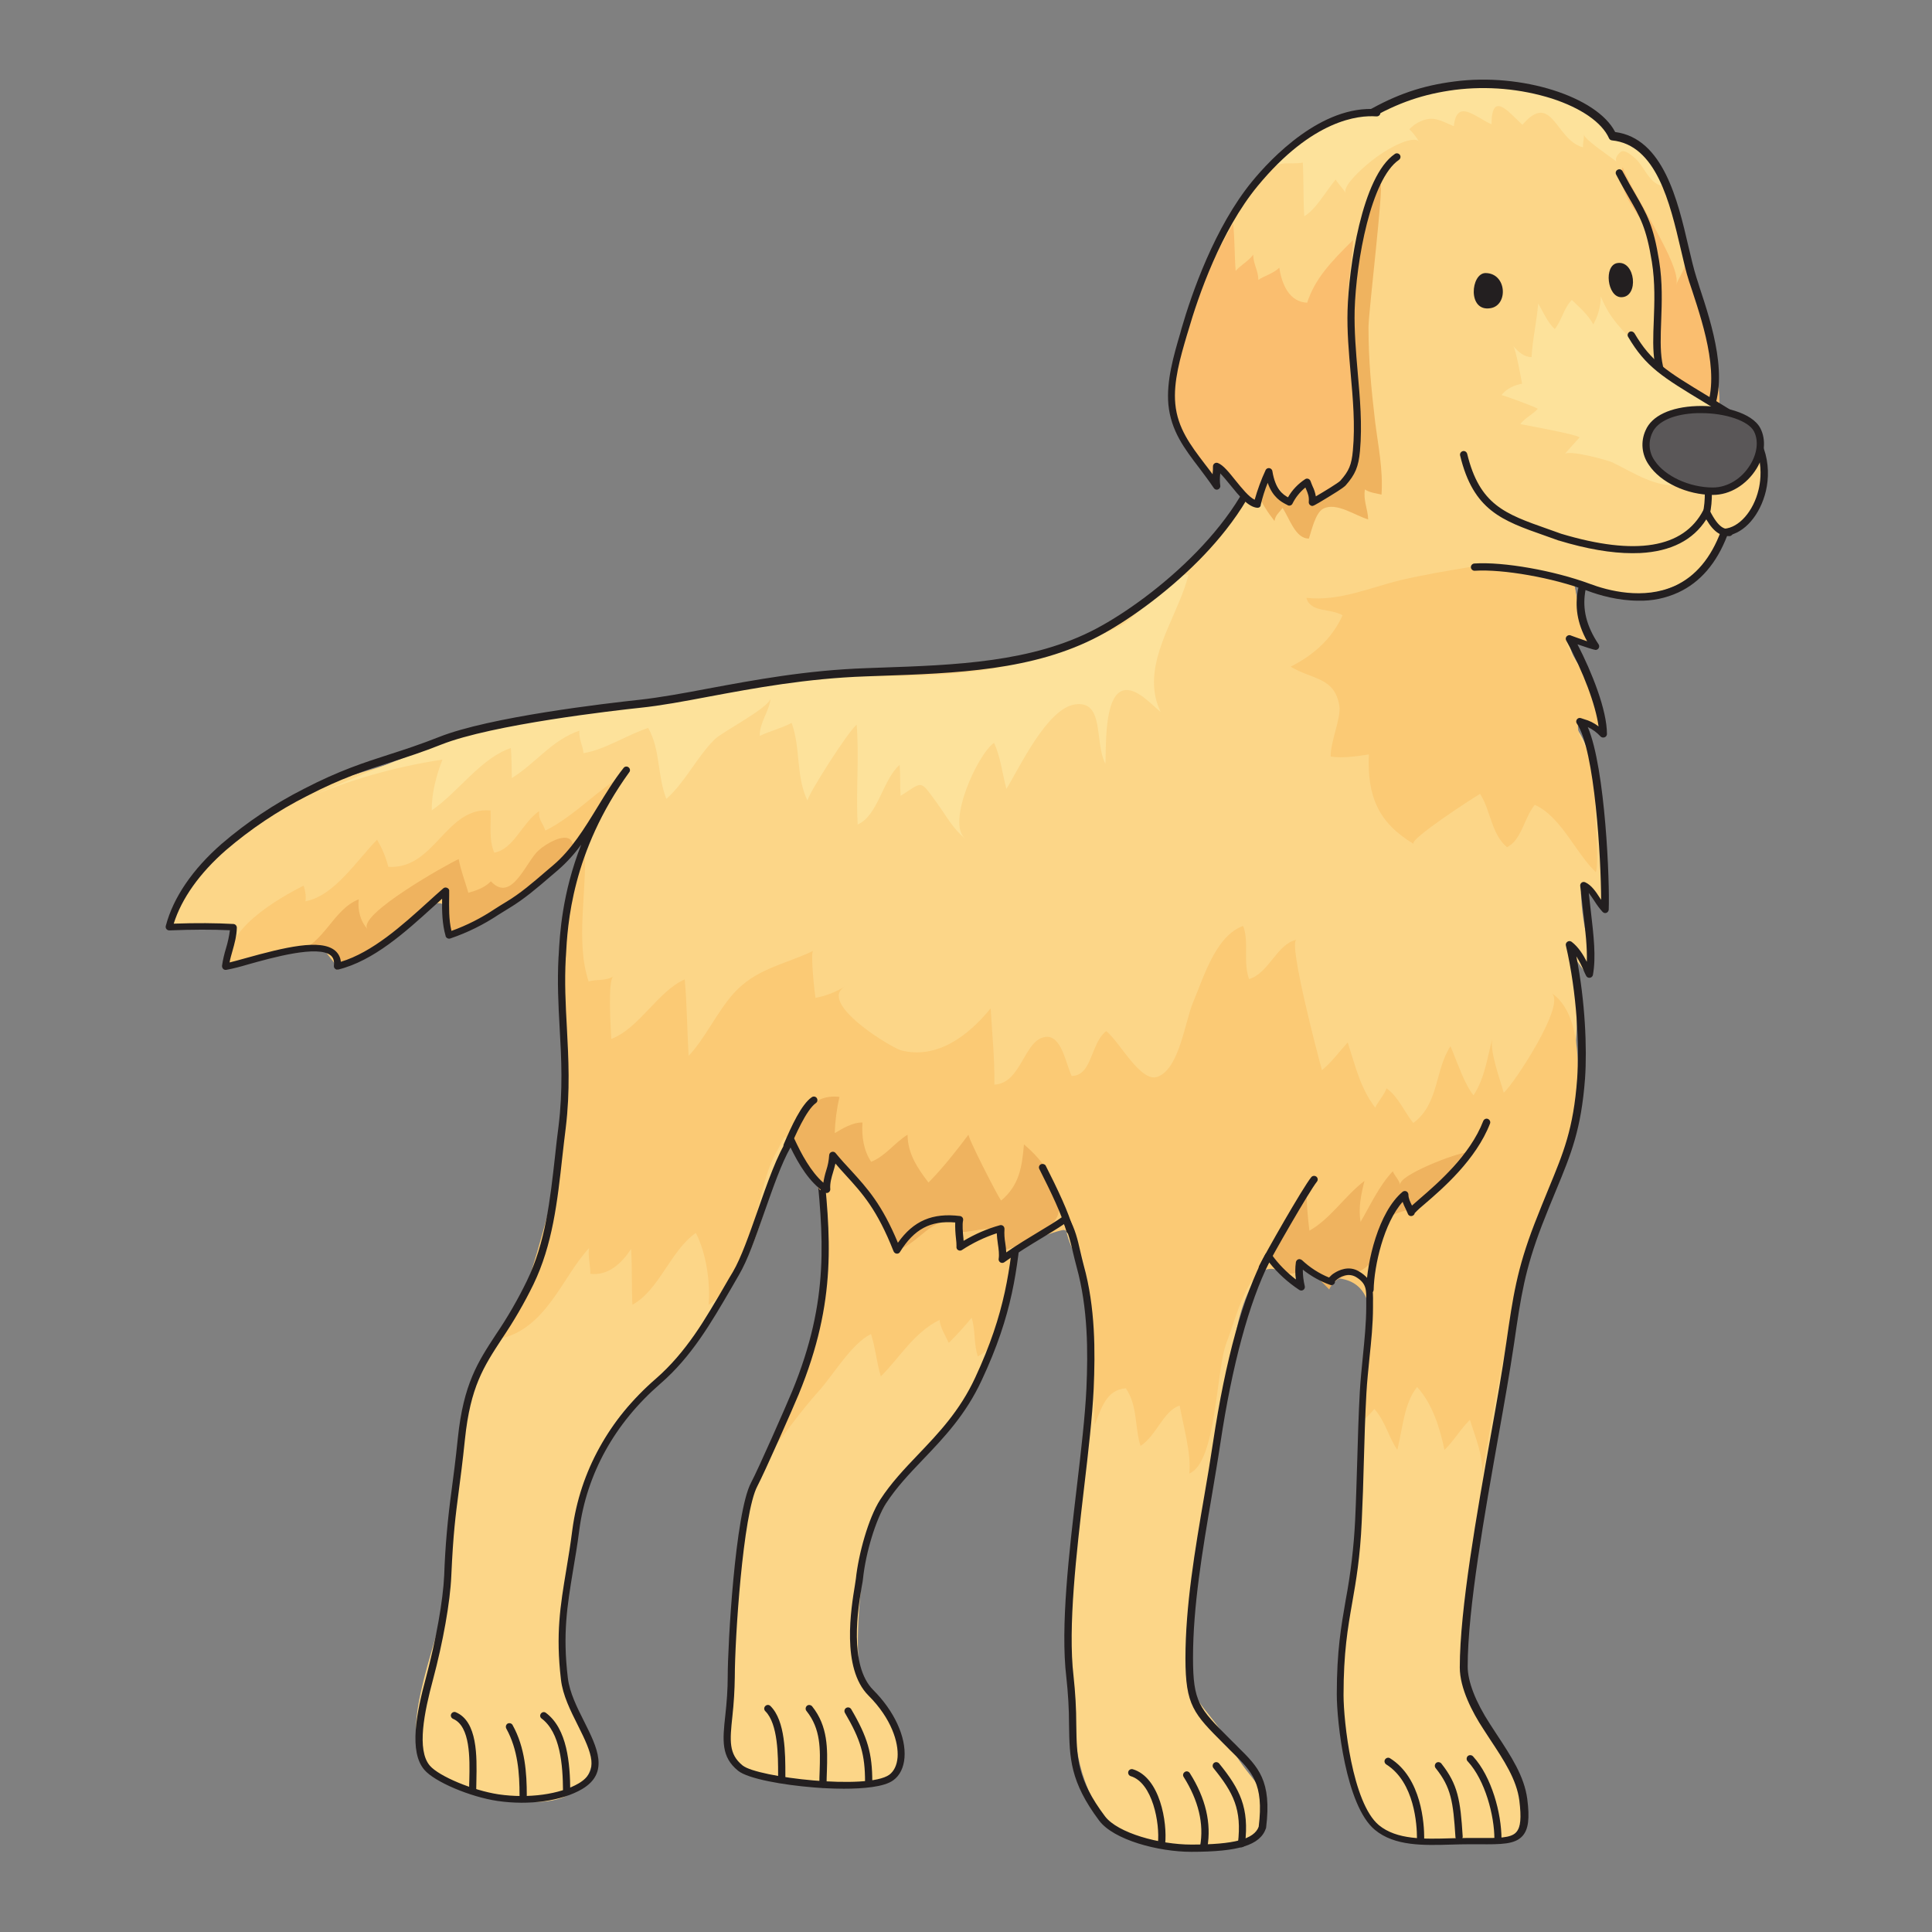 <?xml version="1.0" encoding="utf-8"?>
<!-- Generator: Adobe Illustrator 25.4.1, SVG Export Plug-In . SVG Version: 6.00 Build 0)  -->
<svg version="1.1" id="Graphic_Elements" xmlns="http://www.w3.org/2000/svg" xmlns:xlink="http://www.w3.org/1999/xlink" x="0px"
	 y="0px" viewBox="0 0 1200 1200" style="enable-background:new 0 0 1200 1200;" xml:space="preserve">
<rect x="0" y="0" width="1200" height="1200" fill="#808080" stroke="none"/>
<style type="text/css">
	.st0{fill:#FCD688;}
	.st1{fill:#FBCA75;}
	.st2{fill:#231F20;}
	.st3{fill:#FDE29B;}
	.st4{fill:#EFB35F;}
	.st5{fill:#FABE6F;}
	.st6{fill:#FFFFFF;}
	.st7{fill:#5A5758;}
</style>
<g id="g16">
	<g id="g12">
		<g id="g8779">
			<g id="path490">
				<path class="st0" d="M607.7,856.6c27.2-58.3,21.1-87.2,31.3-150.7c6.3-39.4,3.5-69.7,0.2-110.5c-3.9-47.9-37-51.8-76.9-31.8
					c-57.5,28.8-62.4,55.8-56.8,122.4c5.6,67.9,17.2,109.7-11.4,179.1c-3.5,8.6-21.2,48.6-25.6,56.9c-9.4,17.7-14.2,97.9-14.2,119.4
					c0,30.5-8.5,45.4,5.7,56.8c10.6,8.5,80,15.8,93.8,5.7c10.6-7.7,5-33.5-17.4-58.4c-7.6-13.7-0.9-68.5,0.4-75.2
					C546.9,914.6,584.5,906.3,607.7,856.6"/>
			</g>
			<g id="path492">
				<path class="st1" d="M606.1,837.3c0.3,1.8,0.7,3.5,1.2,5.2c17.6-8.8,18.2-39.4,21.1-56.1c4.7-26.7,6.3-53.7,10.6-80.4
					c6.3-39.4,3.5-69.7,0.2-110.5c-3.9-47.9-37-51.8-76.9-31.8c-57.5,28.8-62.4,55.8-56.8,122.4c2.7,32.7,8.5,65.7,7,98.5
					c-1.9,42.6-16.8,81.5-35.6,119.3c10.6-13.2,20.2-27.2,31.6-39.8c9-10,20.5-29.7,32.5-35.5c2.8,8.6,3.4,17.5,6.1,26.3
					c11.9-11.8,20.5-27.2,36.5-35.1c0.3,4.7,4,10.5,5.7,14.3c5-5,9.8-10.2,14.2-15.6C605.4,824.6,605.1,831,606.1,837.3"/>
			</g>
			<g id="path494">
				<path class="st2" d="M524.1,1111c-7.9,0-15-0.5-18.7-0.8c-18.8-1.5-40.6-5.3-46.9-10.3c-10.7-8.6-9.7-18.9-8-34.5
					c0.9-8,1.5-16.1,1.5-24.1c0-19.1,4.5-101.5,14.5-120.4c4.4-8.2,22-48.2,25.5-56.7c23.6-57.3,19.5-96.4,14.3-145.9
					c-1.1-10.2-2.2-20.8-3.1-32.1c-5.4-65.2-1.7-94.7,58-124.6c25-12.5,45.7-15,59.8-7c11.9,6.7,18.8,20.3,20.4,40.6l0.3,3.8
					c3.2,38.4,5.7,68.8-0.5,107.2c-3,18.7-4.6,34.6-6,48.7c-3.4,34.1-6.1,61.1-25.5,102.5c-9.9,21.3-23.3,35.4-36.3,49
					c-8.5,8.9-16.6,17.4-23,27.3l0,0c-6.3,9.8-12.7,30.5-14.4,47.1c-0.1,0.9-0.3,2.3-0.7,4.3c-2.3,13.4-8.3,49.2,7.1,64.6
					c13,13,20.4,29,19.4,42c-0.5,6.2-2.9,11.1-6.9,14C549.2,1110,535.8,1111,524.1,1111z M601.9,554.5c-10.8,0-23.9,3.7-38.7,11.1
					c-57.5,28.8-60.9,55.9-55.6,120.2c0.9,11.3,2,21.8,3.1,32c5.3,50.2,9.4,89.8-14.6,148.2c-3.5,8.5-21.3,48.8-25.7,57.1
					c-9,17-14,95.5-14,118.4c-0.1,8.2-0.6,16.4-1.5,24.6c-1.6,15.1-2.4,23.4,6.4,30.5c9.2,7.4,77.7,15.4,91.1,5.7
					c2.9-2.2,4.7-5.9,5.1-10.8c0.7-9.1-3.7-24-18.1-38.4c-17-17-10.7-54.4-8.4-68.5c0.3-1.8,0.5-3.2,0.6-4
					c1.6-15.1,7.7-37.6,15.1-49.1l0,0c6.7-10.3,14.8-18.9,23.5-28c12.7-13.3,25.9-27.1,35.5-47.8c19-40.8,21.7-67.4,25.1-101.1
					c1.4-14.1,3-30.2,6-49c6.1-37.9,3.6-68,0.4-106.1l-0.3-3.8c-1.5-18.7-7.6-31.2-18.1-37.1C613.6,555.7,607.8,554.4,601.9,554.5
					L601.9,554.5z M548.6,932.6L548.6,932.6z"/>
			</g>
			<g id="path496">
				<path class="st2" d="M511.1,1110.4c-1.2,0-2.2-1-2.2-2.2c0-2.8,0.1-5.5,0.2-8.2c0.4-13.4,0.8-26.1-8.2-37.3
					c-0.8-1-0.6-2.4,0.3-3.2s2.4-0.6,3.2,0.3l0,0c10,12.5,9.6,26.6,9.2,40.2c-0.1,2.7-0.2,5.4-0.2,8.1
					C513.3,1109.4,512.3,1110.4,511.1,1110.4C511.1,1110.4,511.1,1110.4,511.1,1110.4z"/>
			</g>
			<g id="path498">
				<path class="st2" d="M539.5,1109c-1.2,0-2.2-1-2.2-2.2c0-16.9-2.7-26.2-12.5-42.9c-0.6-1.1-0.3-2.4,0.8-3.1
					c1.1-0.6,2.4-0.3,3.1,0.8c10.2,17.4,13.1,27.5,13.1,45.2C541.8,1108,540.8,1109,539.5,1109z"/>
			</g>
			<g id="path500">
				<path class="st2" d="M485.5,1106.2c-1.2,0-2.2-1-2.2-2.2v-1.5c0-11.8,0-31.7-7.9-39.6c-0.9-0.8-1-2.3-0.1-3.2
					c0.8-0.9,2.3-1,3.2-0.1c0,0,0.1,0.1,0.1,0.1c9.2,9.2,9.2,29.4,9.2,42.8v1.4C487.7,1105.2,486.7,1106.2,485.5,1106.2
					L485.5,1106.2z"/>
			</g>
			<g id="path502">
				<path class="st0" d="M982.1,557.6c0.3,6.2,1.1,12.4,2.2,18.5c1.6,8.3,8.7,20.7,0.9,28.4c-2.6-3-5-6.7-7.5-10.1
					c-3.3,6,1.3,18.9,1.5,26.2c0.4,11.9,0.1,23.8-1.1,35.6c-1,10.7-2.5,21.3-4.5,32c-1.8,9.7,0,19.1-3.3,28.6
					c-4.1,11.9-10.7,23.1-15.2,34.9c-11.1,29-13.3,55.1-17.6,85.2c-7.2,49.5-28.5,137.4-28.5,188.9c0,28.1,7.1,31.3,24.2,58.3
					c18.9,29.9,15.6,58.2-1.4,59.7c-19.2,1.6-62.4,3.4-76.8-8.5c-17-14.2-22.7-64.8-22.7-82.4c0-49.4,9.1-59.5,11.4-108
					c1.5-32.3,4.4-64.5,5.8-96.7c0.6-12.5,5.1-33.9,0.8-45.7c-4.6-12.6-10-8.2-21.2-8.6c-10.6-0.4-12.3-3-21-8
					c-1.4,4-3.8,5.9-3.1,11c-0.5-0.5-17.4-16-14.2-16.7c-14.4,15-20.1,30.1-24,52c-3.1,17.5-6.7,43.6-9.4,61.5
					c-6.4,42.6-19,93.2-19,136.4c0,29.6,11.4,28.4,25.6,54c15.4,27.7,23.6,20.9,19.9,51.2c-3.2,9.7-27,16.9-52.6,11.4
					c-19.3-4.2-41.6-6.9-46.9-17.1c-19.4-36.9-15.1-47.3-19.9-88.1C658.9,993,675,910.3,677,862.5c0.9-20.3,4.9-42.8-0.6-62.8
					c-4.3-15.6-13.8-24.7-15.2-42.2c-11.4,5.7-24.6,18.5-38.9,19.1c1.2-20.2-12.6-11.5-25.6-11.3c0.5-2.5,0.1-5-1.3-7.2
					c-18.4-1.8-23.1,13.1-38.4,18.6c-0.6-30.4-8.5-48.9-39.9-59c0,7.4-4.4,13.8-3.8,21.4c-10.4-6.9-17.4-20.4-22.2-30.7
					c-12.4,18.4-18.8,66.8-34.2,82.8c-14.7,15.4-27,49.8-49.7,66.8c-30.1,22.6-45,56.4-49.8,92.4c-4.9,36.9-10,53.7-5.7,91
					c3.1,26.2,32.9,51.4,2.8,72.5c-19.4,13.6-75.9-1.2-89.5-17.1c-19.8-22.9,10.8-82.5,12.1-110.4c1.9-41.5,4.9-51.5,9.2-92.8
					c5.3-49.8,21.9-53.9,42.6-96.7c14.1-29.2,15.5-60.9,19.9-96.7c5-39.8-2-69.6,0-105.2c1-19.3,2.8-65.4,39.8-116.5
					c-15,20.8-28.7,49.7-49.9,64.9c-14.4,10.4-41.9,34.6-60.4,34.2c2.3-23.2-9.5-18.5-23.3-8.7c-14.9,10.6-30.1,19.7-44.4,31.3
					c0.8-3.5-2.5-6.2-2-9.8c-13.7-0.7-25-0.4-38.3,2.4c-6.4,1.3-14.8,6.1-21.3,6.2c-1.7,0-6.2,0.8-7.4-0.4c-1-1-0.3-3.7-0.2-4.9
					c0.3-5.4,3.5-12.6,1.8-17.8c-6.6-0.4-12.9-1.5-19.6-1.2c-6.5,0.3-12.9,1.3-19.4,1.4c14.4-32.5,41.6-58.7,70.8-77
					c25.1-15.8,60.5-19.8,87.8-32.8c22.4-10.7,74-21,99.1-23.5c71.1-7.1,103.4-24.6,175.9-24.9c46.3-0.1,108.5-5.8,151-28.4
					c32.6-17.3,81.2-62.9,98.3-108.4c7.3-19.4,17.7-30.8,16.8-50c-1.2-26.8,7.4-33,5.7-59.7c-2.2-34.9,8.1-78.9,40.8-97.6
					c19.9-11.4,10.7-5.6,27.4-13.2c37-17.1,99.5-8.5,123.7,24.2c33.3,2.7,37.3,50,49.7,88.1c7.4,22.6,32.1,90.8-3.2,100
					c-12,3.1-29.8-3.1-39.7,6.2c-16.9,15.7-0.2,34.7-5.7,52c-5,15.8-24.7,12.4-29.5,26.5c-3.7,10.7,8.1,31.3,12.2,40.5
					c-3-0.5-7.2,1.1-10.2,0.6c-0.3,8.9,7.3,15.1,10.2,22.5c-2.9-0.6-7.2,1-10.2,0.6c-1.8,10.8,7.2,18.1,10.3,27.9
					c-3.2-1.3-8.3-0.8-12-2.6c9.8,4.7,16.6,28.6,17.8,38.4c2.7,21.9,5.6,54.2,4.4,76.4c-4.1-2.8-8.2-9.7-13-10.6
					C982.1,557.1,981.7,551.8,982.1,557.6"/>
			</g>
			<g id="path504">
				<path class="st1" d="M375.4,489.4c1.7-1.2,3.4-2.5,5.1-3.7c6.1,13-30.8,50-41.5,57.7c-14.4,10.4-41.9,34.6-60.4,34.2
					c2.3-23.2-9.5-18.5-23.3-8.7c-14.9,10.6-31.5,22-45.9,33.6c0.8-3.5-9.7-12.3-9.2-15.8c-0.2,1.4-23.1,3.5-56.9,14.2
					c-7.6-22.2,31.4-43.9,45.3-50.8c0.9,2.8,1.7,6.7,1.1,9.7c17.9-3.2,32.1-25.7,44.5-38.2c3.1,5.2,5.5,10.9,7,16.8
					c29,1.8,35.5-37.5,63.5-35c0.4,8.8-1.2,18.2,2.3,26.2c12.1-2.1,17.3-18.6,27.9-25.8c-0.6,5.8,2.6,7.7,3.8,12.1
					C352.3,509.2,363.4,498.5,375.4,489.4"/>
			</g>
			<g id="path506">
				<path class="st1" d="M991,509.2c1.2,16.3,1.4,30.2,0.2,32.5c-12.6-11.9-21.5-34.4-37.9-41.8c-6.6,7.9-8.2,22-17.3,26.3
					c-9.9-8.5-10-22.7-16.7-33.1c-3.8,2.1-45,28.8-41.2,31.1c-22.2-13.3-28.9-29.7-27.9-55.6c-7.4,1.1-16,2.5-23.7,1.3
					c-0.2-9.2,6.6-24,5.4-31.5c-2.9-17.8-16.4-16.1-30.3-24.3c13.4-6.8,25.3-16.5,32.3-31.9c-7.7-4.6-19.9-1.5-22.5-10.9
					c20,2.4,39.7-6.4,58.3-10.9c29.7-7.1,57.6-9,87.2-18c11.8-3.5-0.9-23.8,9.7-13.3c12.6,12.5,9.8,57.5,24,72.9
					c-0.4-1.2-15.9-3.2-17.7-3.3c2.6,10,10.2,17,14.3,25.9c4.6,10.1,4.6,17.6,7,28.4c-4.9-2.7-9.1-1-14-3.4
					c-1.2,9.2,7.3,16.1,9.3,24.7C992.2,484.8,990.4,498.3,991,509.2"/>
			</g>
			<g id="path508">
				<path class="st1" d="M789.6,788.1c-15.1,0-21.3,29.3-27.7,45.6c-6.8,17.5-6.2,74.6-23.2,81.5c1.3-12.4-3.8-29.8-6-42.2
					c-10.1,3.3-14.5,18.8-24.3,25.1c-3.8-12.2-1.6-24.5-9.1-35.8c-12.2,0.8-15.3,12.7-19.3,22.5c-1.9-29,0.8-58.2-4.4-87.1
					c-1.6-8.8-4.1-29.9-14.5-33.7c-2.5-0.9-39,13.4-39,12.5c1.2-20.2-12.6-11.5-25.6-11.3c0.5-2.5,0.1-5-1.3-7.2
					c-18.4-1.8-23.1,13.1-38.4,18.6c-0.6-30.4-8.5-48.9-39.9-59c0,7.4-4.4,13.8-3.8,21.4c-0.2-3.2-14.3-22.7-17.1-25.4
					c-11.1-10.6-7.1-9.5-13.8,2.1c-7.8,13.6-10.2,33.2-15.3,48.1c-4.8,13.9-13.4,39.2-26.8,46.6c1.2-14-1.5-32.2-7.9-44.6
					c-15.8,11-22.6,35.4-39.4,44.6c-0.6-11.4-0.1-23.4-0.8-34.7c-5.8,8.9-14.1,16.8-25.3,15.5c0.1-4.8-1.7-11.4-0.8-16
					c-16.5,17.6-26.5,50.2-55.7,56.4c13.2-14.4,22.7-51.4,28.1-70.5c7.8-27.5,9-56.6,11.9-84.9c1.9-19-1.5-36.1-2.4-55.5
					c-0.8-17.2,0.6-34.5,4.2-51.4c2.5-12.2,2.5-32.8,11.2-42.1c1.5,26-5.9,57.6,2.4,82.4c4.7-1.5,10.6-0.1,15.4-3.2
					c-3.8,2.4-1.5,34.9-1.3,38.9c17.3-6.6,28.9-29.6,45.6-37c1.4,15.8,1.5,31.6,2.4,47.5c9.8-10.1,17.5-27,27.8-38.6
					c14-15.7,31.7-18,49.6-26.6c-1.9,0.9,0.9,26.5,1.4,29.2c6.4-1.2,12.6-3.6,18.2-7c-17,10.3,29.2,38.1,35,39.6
					c22,5.6,41.4-8.6,55.6-26.1c0.9,15.6,2.6,31.8,2.3,47.4c17.1-0.8,18.4-28.6,32.2-29.7c9.6-0.7,12.3,16.9,15.8,24.3
					c12.9-0.1,11.6-20.2,21.5-27.9c8.8,7.3,21.4,32.2,31.9,28.4c13.6-5,17-34.5,22.1-46.4c6.5-15.2,13.8-41,31-47.3
					c3.9,9.8-0.2,22.3,3.7,33c12.3-3.5,17.3-21.9,29.5-24.4c-5.4,1.1,13.6,73.3,15.8,81c6-4.9,10.5-11.3,16-17.2
					c5,15.4,7.9,28.5,17.1,40.5c1-2.8,5.8-8.3,7-12c6.9,4.6,11.2,14.8,16.6,21.5c16-11.7,13.3-32.6,23.1-47.7
					c4.4,10.3,8.5,23.2,14.3,30.5c7.2-10.6,8.7-24.5,11.8-35.3c-2.1,7.3,5,26.4,7,33.7c5.8-4.7,39.4-55.6,29.6-61.9
					c25.9,16.8,15.4,81.4,7.2,105.1c-5.8,16.7-16.7,38-21.3,55.1c-13.3,48.9-20.4,89.4-29,139.6c1-12.1-4-23.4-7.5-34.7
					c-5.9,5.7-10.2,13.3-15.8,18.7c-2.9-13.7-7.4-28.5-17-39.1c-8.1,9.8-9.1,26.5-12.3,39c-5-6.9-7.5-17.9-14.3-25.4
					c-2.3,3.1-8.7,8.8-8.9,9.4c0-29.7,23.2-89.2-16-90.7c-7.5-0.3-14.5-3.2-20.6-7.4c-0.7,2.5-4.2,6-4.8,8.8
					C798.3,790.3,793.7,788.2,789.6,788.1"/>
			</g>
			<g id="path510">
				<path class="st3" d="M882.5,75.3c-0.5,0.2-1.1,0.5-1.7,0.8c-8.7,4.7-7.2,11.7-20.1,7.4c-2.1-0.7-15.4-4.9-11.5-9
					c19.2-19.8,70.6-24.2,85.5-22.7c10.9,1.2,28.4,5.8,38.2,11.3c7.8,4.4,13.1,6.5,19.5,12.6c6.8,6.5,14.4,9.1,22.2,14
					c10.3,6.6,18.3,12,17.3,25.7c-7.9-2.2-10.5-11.8-16.1-16.9c-1.7-1.5-5.5-4.9-8.1-4.6c-1.9,0.3-5.5,4.8-3.4,6.7
					c-3.2-2.7-20.1-13.8-20.6-17.1c0.4,2.4-0.8,5.6-0.4,8c-17-4.2-19.2-35.5-37.7-14c-8.2-7.4-19.1-21.8-19.2-0.3
					c-10.1-4.5-21.6-16.3-23.4,1.2C894.7,74.9,890.3,71.8,882.5,75.3"/>
			</g>
			<g id="path512">
				<path class="st3" d="M716.8,425.7c0.2,5.7,1.6,11.3,4.1,16.5c-5.6-4.5-15.4-15.7-23.4-13.3c-11.9,3.5-10.4,35.9-10.9,45.5
					c-7-13.3-0.3-39.4-18.8-36.9c-17.4,2.4-34.5,39.2-42.7,52.5c-2.5-9.3-3.7-20.3-7.7-28.6c-10.2,7-29.8,50-17.8,59.6
					c-7.5-6-11.7-14-17.4-21.9c-11.2-15.3-8.6-13.7-22.8-4.8c-0.5-6.3-0.1-12.9-0.6-19.2c-10.4,8.8-13.5,31.7-26.1,37
					c-1.1-20.5,1-41.5-0.6-61.9c-4.4,2.6-31.5,45.1-30.5,47.2c-7.4-15.2-4.2-32.8-9.9-48.4c-6.3,3.4-13.5,5-19.8,8.1
					c-0.2-8.4,5.9-15.1,6.8-23.6c-0.6,6-30.1,21-34.9,25.8c-11.1,11.1-18.2,26.5-29.9,36.9c-5.7-14.3-3.6-30.5-11.3-44.1
					c-13.6,4.6-27.1,13.6-40.2,15.7c-0.3-4.6-3.1-9-2.5-14c-17.3,6-26.8,20-42,29.5c-0.1-6.1-0.1-12.6-0.6-18.7
					c-18.9,6.5-32.5,27.3-49.1,38.7c-0.2-10.5,2.8-21.6,6.6-31.5c-29.7,4.5-58.7,12.8-86.2,24.8c38.5-16.8,73.1-31,113.1-44.6
					c24.1-8.2,54.8-8.9,79.9-12.4c39.2-5.5,73.5-17.3,113.1-18.9c51.1-2,106.5,3.7,155-14c14.5-5.2,29.9-10.6,43.7-16.6
					c14.6-6.4,30.8-33.6,44.8-33.2C733,378.6,715.8,402.1,716.8,425.7"/>
			</g>
			<g id="path514">
				<path class="st4" d="M785.7,315.2c-4-6.4-7.4-14-6.5-20.4c1.5-11.6,13.2-22.9,17.2-34.8c8-23.9,12.7-47.7,22.2-71.2
					c6.9-17.2,10.2-77.8,38.8-74.2c2.2,0.3-7.4,79.2-7.4,88.6c0,20.5,1.7,38.2,4.1,58.6c1.9,15.2,5,29.6,4,45.4
					c-3.3-0.8-7.5-1.2-10.3-3.2c-1.2,6.6,1.8,12.2,2,18.6c-7.9-2.2-19.8-11-28-6.6c-4.8,2.6-7.2,13.6-8.8,18.5
					c-8.5,0.2-12.2-13-16.4-19c-2,2.9-4.3,4.1-5,8.1C789.4,320.8,787.4,318,785.7,315.2"/>
			</g>
			<g id="path516">
				<path class="st4" d="M353.6,521c1.7,1,2.7,3.2,2.2,7.2c-7.7,10.8-37.1,33.1-47.8,39.5c-7.9,4.7-20.5,10.8-28.2,12.1
					c-5.6-3.6,0-18-5.4-21.6c-5.9,4-11.5,8.4-16.7,13.3c-2.3,2.3-47.4,32.7-47,27.8c0.6-6.2-5.2-4-7.9-9.5
					c-7.4-0.3-11.6-0.3-19.9,2.4c19.1-6.3,23.6-27.1,39.9-33.6c-0.7,6.6,0.9,13.5,5.6,18.6c-7.8-8.5,50.8-41.2,56.5-43.6
					c1.3,7,3.9,13.7,6,20.9c4.6-1.3,9.9-2.9,14-7.1c13,13.9,21.7-12.2,29.7-19.3C339.9,523.5,349.2,518.5,353.6,521"/>
			</g>
			<g id="path518">
				<path class="st4" d="M825.6,800.9c-1.7-1.7-15.2-16.1-17.1-13.5c-5.8,8.1-16,1.2-22.7-5.6c9.5-19,14.3-29.6,26-43.6
					c-0.5,8.6,0.5,17.8,1.5,26.2c13.4-7.6,21.9-21.6,34.2-30.9c-2,7.9-4,17.1-2.4,25.4c5.7-9.7,11.5-22.5,20-31.4
					c0.9,2.6,3.7,5,4.6,8.4c-1.4-5.8,35.1-20,41.8-20.1c-3.7,0-22.5,27.8-26.8,31.2c-5.5,4.4-17.2,5.2-21.4,8.9
					c-8.8,7.6-6.1,22.2-13.6,30S830.3,790.1,825.6,800.9"/>
			</g>
			<g id="path520">
				<path class="st4" d="M657.6,752.6c-2.3,14.6-35.3,25.2-35.2,24c1.2-20.2-12.6-11.5-25.6-11.3c0.5-2.5,0.1-5-1.3-7.2
					c-18.4-1.8-23.1,13.1-38.4,18.6c-10-29-27-42.3-39.8-59c4.1,2.6-6.1,19.7-7.9,21.6c-7.7-10.6-7.7-20-17.2-31.5
					c4.8-14.3,11.6-28.5,29.2-26.5c-1.7,7.4-2.7,14.9-2.9,22.5c4.7-2.8,11-6.7,17.2-6.6c-0.6,8.6,0.7,17.4,5.4,24.4
					c8.8-3.4,14.8-12.1,22.6-16.8c0.1,11.7,6,20.5,13,29.7c9-9.1,17.3-19.7,24.9-29.8c-0.9,1.2,17.9,37.9,20.2,41
					c11.3-9.4,13-20.9,14.2-34.9C647.5,720.4,660,736.5,657.6,752.6"/>
			</g>
			<g id="path522">
				<path class="st1" d="M954.1,411.5c-3.7,4-5.8,7.6-4.5,9.3c-8.4-11.5-11.7-26.5-20.6-36.5c-9.9,4.4-19.8,14-31.5,12.7
					c0.7-5.1-1.5-11.5-0.6-16.5c-10.7,9.2-20,6.5-33.2,5.1c7.5-5.1,15.1-8,22.8-14.2c14.5-11.8,18.7-16,36.9-19.8
					c10.4-2.1,24.6,4.4,34.9,1.2c11.8-3.6-2.2-34.3,8.4-23.8c12.6,12.5,9.8,57.5,24,72.9C986.3,387.6,964.1,400.8,954.1,411.5"/>
			</g>
			<g id="path524">
				<path class="st5" d="M1045.1,272.5c-23.8-5.7-17-34.3-17-50.5c0-26.7,7.4-54.1-5.2-79.2c-6.7-13.4-18.5-22.4-15.1-39
					c7.2,18.4,36.7,61.1,33.4,73c0.9-3.2,4.9-8.9,5.6-12.7c4.5,19,45.2,113.7,0.2,108.7C1046.4,272.8,1045.8,272.7,1045.1,272.5"/>
			</g>
			<g id="path526">
				<path class="st2" d="M739.9,1150.2c-20.5,0-48.2-7.4-57.2-19.4c-18.1-24.2-18.4-38.9-18.7-59.4c0-10-0.6-19.9-1.7-29.8
					c-3.7-31.3,1.7-77.2,6.5-117.8c2.7-22.8,5.2-44.4,6-61.5c1-22.8,1-49.7-6.1-75.4c-0.9-3.3-1.6-6.3-2.3-9.2
					c-1.4-6-2.6-11.3-5.5-17.4c-4.4,3-9,5.7-13.7,8.6c-7.3,4.4-14.9,9-23.4,15.1c-1,0.7-2.4,0.5-3.1-0.5c-0.4-0.5-0.5-1.1-0.4-1.7
					c0.4-2.6,0-5.9-0.5-9.2c-0.3-2.2-0.6-4.4-0.7-6.6c-7.6,2.5-14.9,6-21.6,10.4c-1,0.7-2.4,0.4-3.1-0.6c-0.3-0.5-0.4-1.1-0.3-1.7
					c0-1.5-0.1-3.1-0.3-4.6c-0.4-3.4-0.6-6.8-0.5-10.2c-15.4-1.3-25.5,4.1-34.3,18.3c-0.6,1.1-2,1.4-3.1,0.7
					c-0.4-0.3-0.7-0.6-0.9-1.1c-10.2-25.9-19.3-35.9-29.9-47.5c-2-2.2-4.1-4.5-6.2-7c-0.4,1.8-0.9,3.5-1.4,5.2
					c-1.1,3.6-2.1,7.1-1.8,10.7c0.1,1.2-0.9,2.3-2.1,2.4c-0.5,0-1-0.1-1.4-0.4c-9.4-6.2-16-17.2-21.2-27.9
					c-5.7,10-11,25.4-16.3,40.4c-5.3,15.3-10.4,29.8-15.8,38.9c-1.5,2.6-3,5.2-4.5,7.8c-12.8,22-24.9,42.9-44.2,59.6
					c-28.4,24.6-45.8,56-50.4,91c-1.2,9.4-2.6,17.5-3.9,25.2c-3.6,21.9-6.5,39.2-3.2,66.6c1.1,9.1,5.7,18.3,10.2,27.2
					c7.8,15.6,15.9,31.6-1.3,41.8c-12.6,7.4-32.8,10.3-52.6,7.4c-17-2.5-39.1-11.9-45.4-19.3c-9.7-11.2-5-35.3,1-57.4
					c6.2-23.3,10.6-47.7,11.3-63.5c0.6-17.7,2.2-35.3,4.6-52.8c1.1-8.4,2.4-18,3.9-32.6c3.5-33.4,12.4-47,23.6-64.1
					c7.2-10.6,13.6-21.7,19.2-33.2c11.6-23.9,14.5-50.2,17.6-78.1c0.6-5.8,1.3-11.8,2.1-17.9c2.8-22.7,1.8-42.3,0.7-61.4
					c-0.8-14-1.5-28.4-0.7-43.7l0.1-1.2c0.7-13.2,2.1-38.4,14-68.8c-4.2,5.8-9,11.1-14.4,15.8c-1.6,1.3-3.1,2.7-4.7,4
					c-8,6.9-16.3,14-25.4,19.5c-2.5,1.5-4.7,2.9-6.8,4.2c-9.3,6.2-19.4,11.2-30,14.8c-1.2,0.4-2.4-0.2-2.9-1.3c0-0.1,0-0.1,0-0.2
					c-2.2-7.7-2.3-15.3-2.2-23.2c-1.8,1.6-3.6,3.3-5.5,5c-17.4,15.8-37.1,33.6-59,39c-0.7,0.2-1.5,0-2-0.5c-0.6-0.5-0.8-1.3-0.7-2
					c0.3-2.8-0.3-4.8-1.9-6.2c-7.8-6.7-36.4,1.3-51.7,5.6c-4.4,1.3-8.8,2.5-13.3,3.3c-0.7,0.1-1.4-0.1-1.9-0.6
					c-0.5-0.5-0.7-1.2-0.7-1.9c0.5-3.7,1.4-7.4,2.5-11c1.1-3.6,1.9-7.3,2.4-11.1c-11.1-0.5-23.4-0.5-37.6,0.1
					c-1.2,0-2.3-0.9-2.3-2.2c0-0.2,0-0.4,0.1-0.7c4.6-17.5,16.6-35.1,34.7-50.9c15.6-13.4,32.8-24.9,51.2-34.2
					c21.8-11.3,37.1-16.2,53.2-21.4c9.4-3,19.1-6.2,30.5-10.7c31.4-12.5,103.6-20.9,125-23.2c12.5-1.4,26.9-4,42.1-6.9
					c28.6-5.3,61-11.4,98.4-12.7l8.2-0.3c46.7-1.6,95-3.2,134.7-24.3c35.8-19,95.6-68.2,103.7-119.2c1.6-10.2,6.1-16,10-21.2
					c4.2-5.5,7.8-10.2,7.4-19.5c-0.6-13.5,1.2-21.9,3-30c1.8-8.4,3.5-16.4,2.7-29.6c-1.2-19.7,1.2-39.8,6.9-56.7
					c7-20.7,18.7-36.2,34-44.9c18.5-10.6,34.4-16.1,54.7-18.7c41.6-5.5,88.5,9.4,99.8,31.4c29.9,3.9,38.9,42.6,45.5,71
					c1.7,7.2,3.3,14.1,5,19.4c0.6,1.9,1.3,3.9,1.9,6c7.6,23,19,57.7,6.6,80.8c-5.2,9.7-10.3,15.2-16,17.3c-5.2,1.9-10,0.6-14.7-0.6
					c-6.8-1.8-13.1-3.5-21.4,4.2c-10.5,9.8-10.3,19.7-10.1,31.2c0.2,9,0.4,18.3-4.6,28.4c-9.9,19.7-18.4,36.7-2.5,60.5
					c0.7,1,0.4,2.4-0.6,3.1c-0.4,0.2-0.8,0.4-1.2,0.4c-0.9,0-6.7-1.9-11.3-3.5c9,17.5,18.3,40.8,18.3,55.7c0,1.2-1,2.2-2.3,2.2
					c-0.6,0-1.2-0.2-1.6-0.6c-2.3-2.5-5-4.5-8-5.9c11,25.7,13.7,96.9,13,113.4c-0.1,1.2-1.1,2.2-2.3,2.1c-0.6,0-1.1-0.3-1.5-0.7
					c-1.9-2.1-3.6-4.4-5.1-6.8c-1.1-1.7-2.3-3.4-3.5-5c0.4,3.6,0.8,7.1,1.2,10.5c1.9,16.3,3.4,29.3,1.4,40.4c-0.2,1.2-1.4,2-2.6,1.8
					c-0.6-0.1-1.2-0.5-1.5-1c-0.5-1-1-1.9-1.4-2.9c-1.3-3.2-2.9-6.4-4.8-9.4c5.5,27.7,6.7,57.4,5.4,75.8c-2.4,31.8-8.6,46.8-18,69.5
					c-2.6,6.3-5.6,13.5-8.8,21.8c-10.7,28-13,43.9-17.2,72.8l-0.4,2.6c-2.2,14.8-5.6,34.3-9.3,54.9c-8.5,48-19.2,107.7-19.2,143.7
					c0,9.3,4.9,22,13.9,35.8c1.3,2,2.6,4,3.9,6c9.3,14.1,17.3,26.3,19.2,40.4c1.6,12.3,0.7,18.9-2.9,23c-4.7,5.3-13.1,5.3-27.1,5.2
					c-2,0-4.1,0-6.4,0c-3.4,0-6.9,0.1-10.6,0.2c-17.3,0.5-35.3,1.1-47.7-9.2c-18-15-23.6-66.9-23.6-84.2c0-26.9,2.7-42.1,5.5-58.3
					c3.1-16.5,5.1-33.1,5.9-49.8c0.6-12.3,0.9-24.8,1.3-36.9c0.4-14,0.8-28.5,1.6-42.8c0.4-7.3,1.2-14.8,1.9-22
					c1-10.2,2.1-20.8,2.1-31.1c0-1.1,0-2.1,0-3c0.1-7.3,0.2-11.3-6.5-15.3c-2.1-1.2-4.7-1.5-7-0.8c-2.2,0.6-4.2,1.8-5.9,3.5
					c0,0.3,0,0.6-0.1,0.9c-0.4,1.2-1.7,1.8-2.8,1.4c0,0,0,0,0,0c-6.2-2.2-11.9-5.4-17.1-9.5c0,3.4,0.4,6.9,1.2,10.2
					c0.3,1.2-0.4,2.4-1.6,2.7c-0.6,0.2-1.3,0-1.8-0.3c-7.1-4.7-13.4-10.4-18.7-17.1c-12.5,25.1-23,63.7-30.3,112.3
					c-1.6,10.8-3.5,21.6-5.4,33.1c-5.7,33.4-11.6,68-11.6,100.2c0,27.5,3.9,31.4,22.6,50.1l2.3,2.3c1,1,2,1.9,2.9,2.9
					c12.8,12.6,21.2,20.9,17.6,50.2c0,0.1-0.1,0.3-0.1,0.4C782.7,1146.1,769.3,1150.2,739.9,1150.2z M661.8,754.9
					c0.2,0,0.3,0,0.5,0.1c0.6,0.2,1.1,0.6,1.5,1.1c4.1,7.6,5.5,13.7,7.1,20.7c0.7,2.8,1.3,5.7,2.2,9c7.3,26.4,7.2,53.6,6.2,76.8
					c-0.8,17.2-3.3,38.9-6,61.8c-4.7,40.3-10.1,86-6.5,116.7c1.1,10.1,1.7,20.2,1.7,30.3c0.3,20.3,0.5,33.7,17.8,56.7
					c7.9,10.5,34.1,17.6,53.6,17.6c26.5,0,39.1-3.3,41.9-11.1c3.3-26.8-4.1-34.1-16.4-46.2c-1-0.9-1.9-1.9-2.9-2.9l-2.3-2.3
					c-18.8-18.8-23.9-23.9-23.9-53.2c0-32.5,5.9-67.3,11.7-100.9c2-11.5,3.8-22.3,5.4-33c7.8-51.9,18.7-91.2,32.4-116.9
					c0.4-0.7,1.1-1.2,1.9-1.2c0.8,0,1.6,0.3,2,1c4.2,6,9.4,11.2,15.2,15.7c-0.5-3.6-0.5-7.2,0-10.7c0.2-1.2,1.3-2.1,2.5-1.9
					c0.5,0.1,0.9,0.3,1.3,0.6c4.9,4.6,10.6,8.3,16.8,10.8c1-1.1,2.1-2.1,3.3-2.8c2.5-1.6,8.9-4.9,15.3-1c8.9,5.3,8.8,11.4,8.7,19.2
					c0,1,0,1.9,0,3c0,10.5-1.1,21.2-2.2,31.6c-0.7,7.2-1.5,14.6-1.9,21.8c-0.8,14.2-1.2,28.7-1.6,42.7c-0.3,12.1-0.7,24.7-1.3,37
					c-1,22.5-3.5,36.7-5.9,50.4c-2.8,16-5.4,31-5.4,57.5c0,16,5.4,66.9,21.9,80.7c11.1,9.2,28.2,8.7,44.7,8.2
					c3.6-0.1,7.2-0.2,10.7-0.2c2.3,0,4.4,0,6.4,0c12.2,0.1,20.3,0.2,23.7-3.7c2.6-2.9,3.1-8.9,1.8-19.5
					c-1.7-13.1-9.5-24.9-18.5-38.5c-1.3-2-2.6-4-3.9-6c-6.7-10.2-14.6-25.2-14.6-38.2c0-36.3,10.7-96.3,19.3-144.4
					c3.7-20.6,7.1-40,9.2-54.8l0.4-2.6c4.1-28.3,6.5-45.3,17.5-73.8c3.2-8.3,6.2-15.5,8.8-21.9c9.2-22.3,15.4-37,17.7-68.1
					c1.5-20-0.1-53.3-7-82.8c-0.3-1.2,0.5-2.4,1.7-2.7c0.6-0.2,1.3,0,1.9,0.4c4.2,3.2,7.3,8.2,9.4,12.4c0.3-8.8-0.8-19-2.3-31.2
					c-0.6-5.1-1.2-10.3-1.8-16c-0.1-0.8,0.3-1.5,0.9-2c0.7-0.5,1.5-0.5,2.2-0.2c3.9,1.8,6.6,5.8,9.1,9.7l0.8,1.2
					c-0.1-25.3-3.8-93.1-15.1-109.5c-0.7-1-0.4-2.4,0.6-3.1c0.6-0.4,1.4-0.5,2.1-0.2c0.6,0.2,1.2,0.4,1.8,0.6c3.3,0.9,6.3,2.4,9,4.5
					c-1.8-13.3-9.4-33.8-20.1-53.4c-0.6-1.1-0.2-2.4,0.9-3c0.7-0.4,1.5-0.4,2.2,0c0.9,0.4,5.9,2.1,9.9,3.5c-13-23.4-4.1-41.2,5.3-60
					c4.5-9.1,4.3-17.8,4.1-26.2c-0.3-11.5-0.5-23.4,11.5-34.5c10.1-9.4,18.3-7.2,25.6-5.2c8.7,2.3,15.6,4.2,25.6-14.4
					c11.5-21.4,0.5-55-6.8-77.3c-0.7-2.1-1.4-4.1-2-6c-1.8-5.5-3.4-12.4-5.1-19.8c-6.8-29-15.2-65-42.8-67.7
					c-0.8-0.1-1.5-0.6-1.8-1.3C995,76,982,67.1,963.9,61.2c-19.5-6.1-40-7.9-60.2-5.4c-19.6,2.6-35.1,7.9-53.2,18.2
					c-20,11.4-42,43.8-38.7,97.4c0.9,13.9-1,22.5-2.8,30.8c-1.7,7.9-3.5,16-2.9,28.9c0.5,10.9-4,16.8-8.3,22.4
					c-3.8,4.9-7.7,10-9.1,19.1c-4.8,30.4-26.6,57.8-44,75.4c-21.7,21.9-46.2,38.7-62,47c-40.6,21.6-89.4,23.2-136.6,24.8l-8.2,0.3
					c-37,1.3-69.3,7.3-97.7,12.6c-15.3,2.9-29.8,5.6-42.4,6.9c-15.1,1.6-92.1,10.3-123.8,22.9c-11.5,4.6-21.3,7.7-30.8,10.8
					c-16,5.1-31.1,10-52.5,21.1c-18,9.1-34.9,20.4-50.3,33.6c-16.4,14.3-27.6,30.1-32.5,45.7c14-0.5,26.2-0.4,37.1,0.2
					c1.2,0.1,2.1,1.1,2.1,2.3c-0.1,5.1-1.4,9.8-2.7,14.4c-0.7,2.5-1.4,4.8-1.8,7.2c2.6-0.6,6-1.6,9.7-2.6c24.4-6.8,47-12.3,55.9-4.7
					c2,1.7,3.3,4.2,3.5,6.9c19.7-6,38-22.5,54.2-37.2c3.3-3,6.4-5.8,9.4-8.4c0.9-0.8,2.3-0.7,3.2,0.2c0.4,0.4,0.6,1,0.5,1.5v2.5
					c-0.1,7.7-0.3,15,1.4,22.2c9.5-3.4,18.5-8,26.9-13.6c2.2-1.4,4.4-2.8,6.9-4.3c8.8-5.2,16.9-12.2,24.8-19c1.6-1.4,3.2-2.7,4.7-4
					c11.1-9.4,19.4-22.9,27.4-36c5.1-8.3,10.3-16.9,16.2-24.3c0.7-1,2.2-1.2,3.1-0.4c1,0.7,1.2,2.2,0.4,3.1
					c-35.8,49.6-38.3,94.8-39.3,114.2l-0.1,1.2c-0.8,15-0.1,28.7,0.7,43.2c1,19.2,2.1,39.1-0.7,62.2c-0.8,6-1.4,12-2.1,17.8
					c-3.1,28.2-6.1,54.9-18,79.5c-5.7,11.7-12.3,23-19.6,33.8c-11.3,17.3-19.5,29.8-22.9,62.2c-1.5,14.6-2.8,24.2-3.9,32.7
					c-2,15.4-3.4,25.7-4.6,52.5c-0.7,16.1-5.1,40.8-11.4,64.4c-5.3,19.7-10.3,43.6-1.9,53.3c5.7,6.6,26.8,15.4,42.7,17.8
					c18.6,2.7,38.1,0,49.7-6.8c12.9-7.6,8.3-18.6-0.4-35.9c-4.6-9.2-9.5-18.8-10.6-28.7c-3.3-28.1-0.4-45.7,3.3-67.9
					c1.3-7.7,2.6-15.7,3.8-25.1c4.8-36,22.7-68.5,51.9-93.8c18.7-16.3,30.7-36.8,43.2-58.5c1.5-2.6,3-5.2,4.6-7.8
					c5.1-8.7,10.1-23,15.4-38.1c6-17.1,12.1-34.8,18.9-44.8c0.7-1,2.1-1.3,3.1-0.6c0.3,0.2,0.6,0.5,0.8,0.9
					c4.3,9.2,10.1,20.3,18,27.2c0.4-2.6,1-5.2,1.8-7.7c1-3,1.6-6.1,1.8-9.3c0-0.9,0.6-1.8,1.5-2.1c0.9-0.3,1.9-0.1,2.5,0.7
					c3.3,4,6.4,7.4,9.5,10.7c10.3,11.3,19.3,21.2,29.2,45c9.7-13.7,21.5-18.7,38.6-16.6c1.2,0.2,2.1,1.3,1.9,2.5c0,0.1,0,0.1,0,0.2
					c-0.6,2.4-0.2,7.5,0.2,11.2c0,0.5,0.1,1,0.1,1.5c7.1-4.2,14.6-7.5,22.6-9.7c1.2-0.3,2.4,0.4,2.7,1.6c0.1,0.3,0.1,0.6,0.1,0.9
					c-0.2,2.9,0,5.8,0.5,8.7c0.3,1.9,0.5,3.8,0.6,5.7c7.2-5,13.7-8.9,20-12.7c5.5-3.3,10.7-6.4,15.6-9.9
					C660.8,755,661.3,754.9,661.8,754.9z M975.9,394.8l0.1,0.1L975.9,394.8z"/>
			</g>
			<g id="path528">
				<path class="st0" d="M839.4,192.9c-0.8,29.1,5.9,58.2,3.3,87.3c-0.8,9.3-2.6,13.6-8.3,20c-1.9,2.1-19.1,12.1-19,12
					c0.5-5.3-1.7-7.9-3.3-12.6c-4.7,3.1-8.5,7.4-11,12.5c-2-1.5-18.2-17.3-17-19.8c-1.6,3.2-8,8.5-7.1,14.2
					c-8.3-0.6-14.6-14.3-21.1-16.9c0.1,3.8-1,8.3-0.2,12.2c-11.3-16.8-25.9-29.4-27.9-50.8c-1.4-15,3.9-31.8,8-46
					c9.6-32.1,24.1-62.5,42.8-90.2c15.7-22.8,61.6-60.3,92.3-34.1c6.6,5.7-12.7,29.4-18.8,41.2C841.8,141.9,840,170.8,839.4,192.9"
					/>
			</g>
			<g id="path530">
				<path class="st3" d="M849.1,102.2c-8.7,7.4-15,14.7-13.2,17.8c-1.8-3-4.9-6.1-6.3-8.5c-6.5,7.9-12.3,18.6-19.5,22.8
					c-0.7-10.9-0.3-22.3-0.9-33.3c-9.5,1.5-13.5-1.8-21.2,5c25.2-30.8,75-51.2,93.9-17.1C880.2,83,863,90.3,849.1,102.2"/>
			</g>
			<g id="path532-9">
				<path class="st5" d="M837.4,200.7c2,35.2,5.9,73.1,5.3,79.5c-0.8,9.3-2.6,13.6-8.3,20c-1.8,2.1-19.1,12.1-19,12
					c0.5-5.3-1.7-7.9-3.3-12.6c-4.7,3.1-8.5,7.4-11,12.5c-2-1.5-12.8-16.6-11.6-19.1c-1.6,3.3-8,14.4-7.1,20.1
					c-8.3-0.6-20-20.9-26.5-23.5c0.1,3.8-1,8.3-0.2,12.2c-11.2-16.8-25.9-29.4-27.8-50.8c-1.4-15,3.9-31.8,8-46.1
					c6.2-21.3,17.8-44.8,30-66c1.1,9.7,0.8,19.6,1.6,29.4c2.5-3.2,8-6.1,10.9-10.1c0.1,6.2,3.1,9.5,3.2,15.7c2.3-2,10.1-4.3,13-7.7
					c1.5,10.3,6.2,21.4,17.3,21.8c4.9-14.8,14.2-24.8,28.5-38.9C840.3,161.5,835.9,176,837.4,200.7"/>
			</g>
			<g id="path534">
				<path class="st2" d="M781.1,315.4H781c-5.7-0.4-11.4-7.4-16.9-14.2c-2-2.5-4-4.9-6.2-7.2l0,0.5c-0.3,2.3-0.3,4.6,0,6.9
					c0.3,1.2-0.5,2.4-1.7,2.7c-0.9,0.2-1.8-0.2-2.3-1c-2.9-4.3-6-8.4-9-12.4c-9.1-11.9-17.6-23-19.2-39.5
					c-1.3-14.6,3.3-30.4,7.4-44.3l0.7-2.6c6.4-22.1,20.7-63.3,43.9-91.6c11.8-14.4,43.1-47.5,77.5-44.9c1.2,0,2.2,1,2.2,2.3
					c0,1.2-1,2.2-2.3,2.2c-0.1,0-0.2,0-0.3,0c-10.8-0.8-39.5,1.8-73.7,43.3c-22.8,27.7-36.8,68.2-43.1,90l-0.8,2.6
					c-4,13.6-8.5,28.9-7.2,42.6c1.4,15.2,9.6,25.9,18.2,37.2c1.7,2.1,3.3,4.4,5,6.6c0-0.2,0-0.4,0-0.5c0.2-1.4,0.2-2.9,0.2-4.4
					c0-0.8,0.4-1.5,1-1.9c0.6-0.4,1.4-0.5,2.1-0.2c3.3,1.3,6.8,5.7,10.9,10.8c3.8,4.7,8.3,10.3,11.9,12c1.8-6.3,4-12.4,6.8-18.4
					c0.5-1.1,1.9-1.6,3-1c0.6,0.3,1.1,0.9,1.2,1.6c1.8,11.3,6.6,14.6,9.7,16.3c2.6-4.6,6.3-8.4,10.7-11.3c0.6-0.4,1.3-0.4,1.9-0.2
					c0.6,0.2,1.1,0.7,1.4,1.4c0.4,1.2,0.9,2.3,1.3,3.3c1,2,1.6,4,2,6.2c5-2.9,14-8.4,15.2-9.7c5.4-6.1,7-9.9,7.8-18.8
					c1.5-16,0-32.3-1.4-48.1c-1.1-12.8-2.3-26-1.9-39.1c0.7-25.6,8.8-83,29.4-97c1-0.7,2.4-0.4,3.1,0.6c0.7,1,0.4,2.4-0.6,3.1l0,0
					c-17.3,11.8-26.6,62.7-27.5,93.4c-0.3,12.8,0.8,25.9,1.9,38.6c1.4,16,2.9,32.5,1.4,48.9c-0.9,9.7-2.9,14.5-8.9,21.3
					c-0.4,0.4-1.4,1.6-10.7,7.2c-9.7,5.9-9.7,5.9-10.9,5.3c-0.9-0.4-1.4-1.3-1.3-2.3c0.3-3.2-0.5-5.2-1.7-8l-0.4-0.9
					c-3.3,2.7-6.1,6.1-8,10c-0.5,1.1-1.9,1.6-3,1c-0.1-0.1-0.2-0.1-0.3-0.2c-0.2-0.1-0.6-0.3-1-0.5c-2.6-1.4-8-4.2-11.1-13.2
					c-1.8,4.4-3.2,8.9-4.3,13.5C783.1,314.7,782.2,315.4,781.1,315.4z"/>
			</g>
			<g id="path536">
				<path class="st2" d="M1040.6,248c-0.6,0-1.1-0.2-1.5-0.6c-13.3-12.5-12.7-29.1-11.9-48.4c0.4-10.9,0.9-23.3-1.2-36.4
					c-3.4-21-7.2-27.7-14.3-39.9c-2.3-4-4.9-8.5-7.9-14.3c-0.6-1.1-0.1-2.5,1-3c1.1-0.6,2.5-0.1,3,1c3,5.7,5.6,10.2,7.9,14.1
					c7.3,12.7,11.3,19.6,14.8,41.4c2.2,13.5,1.7,26.1,1.3,37.3c-0.7,18.9-1.3,33.9,10.5,45c0.9,0.8,1,2.3,0.1,3.2
					C1041.9,247.8,1041.3,248,1040.6,248L1040.6,248z"/>
			</g>
			<g id="path538">
				<path class="st0" d="M1014.2,217c25.6,19.9,37.6,29.4,59.7,39.8c32.9,27.9,25.8,67-2.8,73.9c-19.9,44.1-57.3,40.3-78.6,36
					c-29.5-5.9-61.2-14.5-102.7-25c-27.2-28.3-24.1-96.5,8-119.1C933.3,197.5,982.2,203,1014.2,217"/>
			</g>
			<g id="path540">
				<path class="st3" d="M1014.7,212.8c6.3,7.8,14.3,17.3,19.5,21.3c13.5,10.4,38.7,17.8,39.3,38.3c0.6,18.6-12.9,26.9-28.4,28.9
					c-16.3,2.1-29.8-7.4-43.8-14.2c-2.5-1.2-27.2-8-29.5-5c0.6-0.8,8.2-9.2,9.3-10.4c-1.3-1.9-36.8-8.2-36.8-8.3
					c3.1-4,7.6-5.9,10.9-9.5c-1.3-1.1-22.4-8.8-22.6-8.5c3.1-4,7.8-6.1,12.8-7.1c-0.8-4.1-3.9-21.5-5.5-23.3
					c3.1,3.4,6.6,6.8,11.4,6.8c0.6-11.4,3.2-22,4.1-33.3c3.1,5.2,5.7,11.7,10.3,15.9c4.3-5.3,5.6-13.1,10.6-18.1
					c4.7,4.6,10.1,9.1,13.3,15.2c3-5.3,4.6-11.2,4.7-17.3C1000.7,199.6,1008,204.5,1014.7,212.8"/>
			</g>
			<g id="path542">
				<path class="st2" d="M1017.7,373.1c-12.7,0-24.4-3.4-31.8-6.2c-21.6-8.1-52.3-13.5-69.9-12.4c-1.2,0.1-2.3-0.9-2.4-2.1
					c-0.1-1.2,0.9-2.3,2.1-2.4c18.1-1.2,49.6,4.4,71.7,12.6c11.4,4.3,33.4,10.1,52.9,1.3c12.8-5.9,22.4-17.3,28.6-34
					c0.3-0.8,1.1-1.4,2-1.5c9.2-0.6,18.2-10.8,21.4-24.3c1.7-7,5.2-31-19.5-45.5c-5.3-3.3-10.1-6.1-14.4-8.8
					c-25.6-15.5-36.2-21.9-47.1-40.5c-0.7-1-0.3-2.4,0.7-3.1c1-0.7,2.4-0.3,3.1,0.7c0,0,0,0.1,0.1,0.1c10.4,17.7,20,23.5,45.6,39
					c4.3,2.6,9.1,5.5,14.4,8.8c21.7,12.7,25.4,34.3,21.6,50.3c-3.6,14.9-13.3,26-24,27.6c-6.6,17.2-16.8,29-30.4,35.3
					C1034.5,371.6,1026.2,373.3,1017.7,373.1z"/>
			</g>
			<g id="path544">
				<path class="st2" d="M922.7,169.6c13.2,0.1,14.2,19.9,3.2,21.8C911.3,194,913.5,169.6,922.7,169.6"/>
			</g>
			<g id="path546">
				<path class="st2" d="M1004.5,163.4c11.3-1.9,13.7,21.2,2.5,21.2C998.3,184.6,996,164.9,1004.5,163.4"/>
			</g>
			<g id="path548">
				<path class="st2" d="M1013.9,343.6c-13,0-28.4-2.6-45.8-7.9H968c-2.9-1-5.7-2-8.4-3c-26.8-9.4-44.5-15.7-52.7-49.8
					c-0.3-1.2,0.5-2.4,1.7-2.7c1.2-0.3,2.4,0.5,2.7,1.7c7.7,31.7,23.5,37.3,49.9,46.6c2.7,1,5.5,1.9,8.4,3c46.3,13.9,76,9,88.3-14.5
					c0.4-0.7,1.2-1.2,2-1.2l0,0c0.8,0,1.6,0.5,2,1.2c5.8,11.6,9.6,11.6,12.2,11.6c1.2,0,2.2,1,2.2,2.2c0,1.2-1,2.2-2.2,2.2
					c-4.9,0-9.3-1.9-14.3-10.4c-8.2,12.9-22,19.9-41,20.9C1017.1,343.5,1015.5,343.6,1013.9,343.6z"/>
			</g>
			<g id="path550">
				<path class="st6" d="M1059.7,319.4c3.2-12.7-0.1-28.7,0-42.6"/>
			</g>
			<g id="path552">
				<path class="st2" d="M1059.7,321.6c-0.2,0-0.4,0-0.5-0.1c-1.2-0.3-1.9-1.5-1.6-2.7c2-8,1.3-17.7,0.6-27.1
					c-0.3-5-0.7-10.1-0.7-15c0-1.2,1-2.2,2.2-2.2l0,0l0,0c1.2,0,2.2,1,2.2,2.2c0,0,0,0,0,0c0,4.7,0.3,9.7,0.7,14.6
					c0.7,9.8,1.4,19.9-0.7,28.5C1061.6,320.9,1060.7,321.6,1059.7,321.6z"/>
			</g>
			<g id="path554">
				<path class="st7" d="M1024.2,268.2c8.5-19.9,59.4-16.4,67.3-1.2c7.6,14.7-7.6,38.2-27.5,38.2
					C1041.2,305.1,1015.4,288.6,1024.2,268.2"/>
			</g>
			<g id="path556">
				<path class="st2" d="M1064,307.4c-16.2,0-32.6-7.7-39.9-18.7c-4.4-6.3-5.2-14.4-2-21.4l0,0c3.8-9,15.5-14.5,31.8-15.1
					c15.8-0.6,34.4,4,39.5,13.8c3.7,7.2,2.8,16.6-2.4,25.1C1084.8,301.1,1074.5,307.4,1064,307.4z M1056.7,256.6c-0.9,0-1.7,0-2.6,0
					c-14.4,0.5-24.8,5.1-27.9,12.4l0,0c-2.6,5.6-2,12.2,1.6,17.2c6.4,9.6,21.6,16.6,36.1,16.6c9,0,17.9-5.4,23.2-14.1
					c4.4-7.2,5.3-15,2.3-20.8C1086.1,261.5,1072,256.6,1056.7,256.6L1056.7,256.6z M1024.2,268.2L1024.2,268.2z"/>
			</g>
			<g id="path558">
				<path class="st2" d="M664.6,766.5c-1,0-1.9-0.7-2.2-1.6c-3-10.8-9.4-24-16.9-38.9c-0.5-1.1,0-2.5,1.2-2.9c1-0.4,2.3,0,2.8,0.9
					c7.6,15.1,14.1,28.6,17.2,39.7c0.3,1.2-0.3,2.4-1.5,2.8c0,0,0,0,0,0C665,766.5,664.8,766.5,664.6,766.5z"/>
			</g>
			<g id="path560">
				<path class="st2" d="M784,789.7c-1.2,0-2.2-1-2.2-2.3c0-0.3,0.1-0.7,0.2-1c4.1-8.2,27-48.5,32.5-55.3c0.8-0.9,2.2-1,3.2-0.2
					c0.9,0.8,1,2.1,0.3,3c-5,6.3-27.3,45.2-32,54.5C785.6,789.2,784.8,789.7,784,789.7z"/>
			</g>
			<g id="path562">
				<path class="st2" d="M488.8,713.8c-1.2,0-2.2-1-2.2-2.2c0-0.3,0.1-0.6,0.2-0.9c4.8-11.3,11-24.8,17.4-29.2
					c1-0.7,2.4-0.5,3.1,0.5s0.5,2.4-0.5,3.1c-6.1,4.3-13.2,21-15.9,27.3C490.5,713.2,489.7,713.7,488.8,713.8z"/>
			</g>
			<g id="path564">
				<path class="st2" d="M850.8,803.4L850.8,803.4c-1.2,0-2.2-1.1-2.2-2.3c0,0,0,0,0,0c0.4-17.6,7.6-48.2,22.5-60.8
					c1-0.8,2.4-0.7,3.2,0.3c0.3,0.4,0.5,0.9,0.5,1.5c0,2.2,1.1,4.5,2.2,6.7c1.2-1.1,2.8-2.5,4.9-4.3c10.9-9.4,31.2-26.9,39.4-48.3
					c0.5-1.1,1.8-1.7,2.9-1.2c1.1,0.5,1.7,1.7,1.3,2.8c-8.7,22.5-29.5,40.5-40.7,50.1c-2.1,1.7-4.2,3.6-6.1,5.6
					c-0.1,0.8-0.7,1.4-1.5,1.7c-1.2,0.4-2.4-0.2-2.8-1.4c-0.4-1-0.8-1.9-1.3-2.9c-0.7-1.4-1.4-2.9-1.9-4.4
					c-11.7,13.1-17.7,39.6-18,54.7C853.1,802.4,852,803.4,850.8,803.4C850.8,803.4,850.8,803.4,850.8,803.4z"/>
			</g>
			<g id="path566">
				<path class="st2" d="M882.3,1143.8c-1.2,0-2.2-1-2.2-2.2c0-7.9-1.4-34.6-19.1-45.7c-1-0.7-1.4-2-0.7-3.1c0.7-1,2-1.4,3.1-0.7
					c19.7,12.3,21.2,41,21.2,49.5C884.5,1142.8,883.5,1143.8,882.3,1143.8C882.3,1143.8,882.3,1143.8,882.3,1143.8z"/>
			</g>
			<g id="path568">
				<path class="st2" d="M930.4,1144.5c-1.2,0-2.2-1-2.2-2.2c0,0,0,0,0,0c0-14.7-5.8-36.6-16.5-48.2c-0.9-0.8-1-2.2-0.2-3.2
					c0.8-0.9,2.2-1,3.2-0.2c0.1,0.1,0.2,0.2,0.3,0.3c11.5,12.6,17.6,35.3,17.6,51.2C932.6,1143.5,931.6,1144.5,930.4,1144.5
					L930.4,1144.5z"/>
			</g>
			<g id="path570">
				<path class="st2" d="M721.4,1147.4h-0.2c-1.2-0.1-2.1-1.2-2-2.5c1.3-12.4-3.3-37.6-16.9-41.7c-1.2-0.4-1.8-1.6-1.5-2.8
					c0.4-1.2,1.6-1.8,2.8-1.5c17,5.1,21.5,33.2,20.1,46.4C723.5,1146.5,722.6,1147.4,721.4,1147.4z"/>
			</g>
			<g id="path572">
				<path class="st2" d="M771.2,1147.4h-0.3c-1.2-0.1-2.1-1.2-2-2.4c0,0,0,0,0-0.1c2.5-21-2.7-31.3-15.2-46.7
					c-0.8-1-0.6-2.4,0.3-3.2c1-0.8,2.4-0.6,3.2,0.3c13,16,18.8,27.6,16.1,50C773.2,1146.5,772.3,1147.3,771.2,1147.4z"/>
			</g>
			<g id="path574">
				<path class="st2" d="M747.6,1149.3h-0.4c-1.2-0.2-2-1.4-1.8-2.6c0,0,0,0,0,0c2.5-13.9-1-28.4-10.2-43c-0.7-1-0.4-2.4,0.7-3.1
					c1-0.7,2.4-0.4,3.1,0.7c9.9,15.6,13.5,31.2,10.9,46.2C749.6,1148.6,748.7,1149.4,747.6,1149.3z"/>
			</g>
			<g id="path576">
				<path class="st2" d="M906.2,1143.1c-1.2,0-2.1-0.9-2.2-2.1c-1.4-22-2.7-30.8-12.3-42.8c-0.8-1-0.6-2.4,0.3-3.2s2.4-0.6,3.2,0.3
					c10.3,13,11.9,22.7,13.3,45.3c0.1,1.2-0.9,2.3-2.1,2.4c0,0,0,0,0,0L906.2,1143.1z"/>
			</g>
			<g id="path578">
				<path class="st2" d="M293.6,1113.2c-1.2,0-2.2-1-2.2-2.2c0-1.6,0-3.5,0.1-5.4c0.3-13.3,0.7-33.4-10.1-38
					c-1.1-0.5-1.7-1.8-1.2-2.9c0.5-1.1,1.8-1.7,2.9-1.2c13.6,5.7,13.1,27.7,12.8,42.2c0,1.9-0.1,3.8-0.1,5.4
					C295.9,1112.2,294.9,1113.2,293.6,1113.2L293.6,1113.2z"/>
			</g>
			<g id="path580">
				<path class="st2" d="M324.9,1117.5c-1.2,0-2.2-1-2.2-2.2c0-13.9-1-28.5-8.2-41.6c-0.6-1.1-0.3-2.4,0.7-3.1
					c1.1-0.6,2.4-0.3,3.1,0.7c0,0,0.1,0.1,0.1,0.2c7.8,14,8.8,30,8.8,43.7C327.2,1116.5,326.1,1117.5,324.9,1117.5
					C324.9,1117.5,324.9,1117.5,324.9,1117.5z"/>
			</g>
			<g id="path582">
				<path class="st2" d="M351.9,1114.7c-1.2,0-2.2-1-2.2-2.2c-0.1-16.4-1.7-36.4-13.3-45.1c-1-0.7-1.2-2.1-0.4-3.1s2.1-1.2,3.1-0.4
					l0,0c13.2,9.9,15,31.2,15.1,48.7C354.2,1113.7,353.2,1114.7,351.9,1114.7C351.9,1114.7,351.9,1114.7,351.9,1114.7L351.9,1114.7z
					"/>
			</g>
		</g>
	</g>
</g>
</svg>
